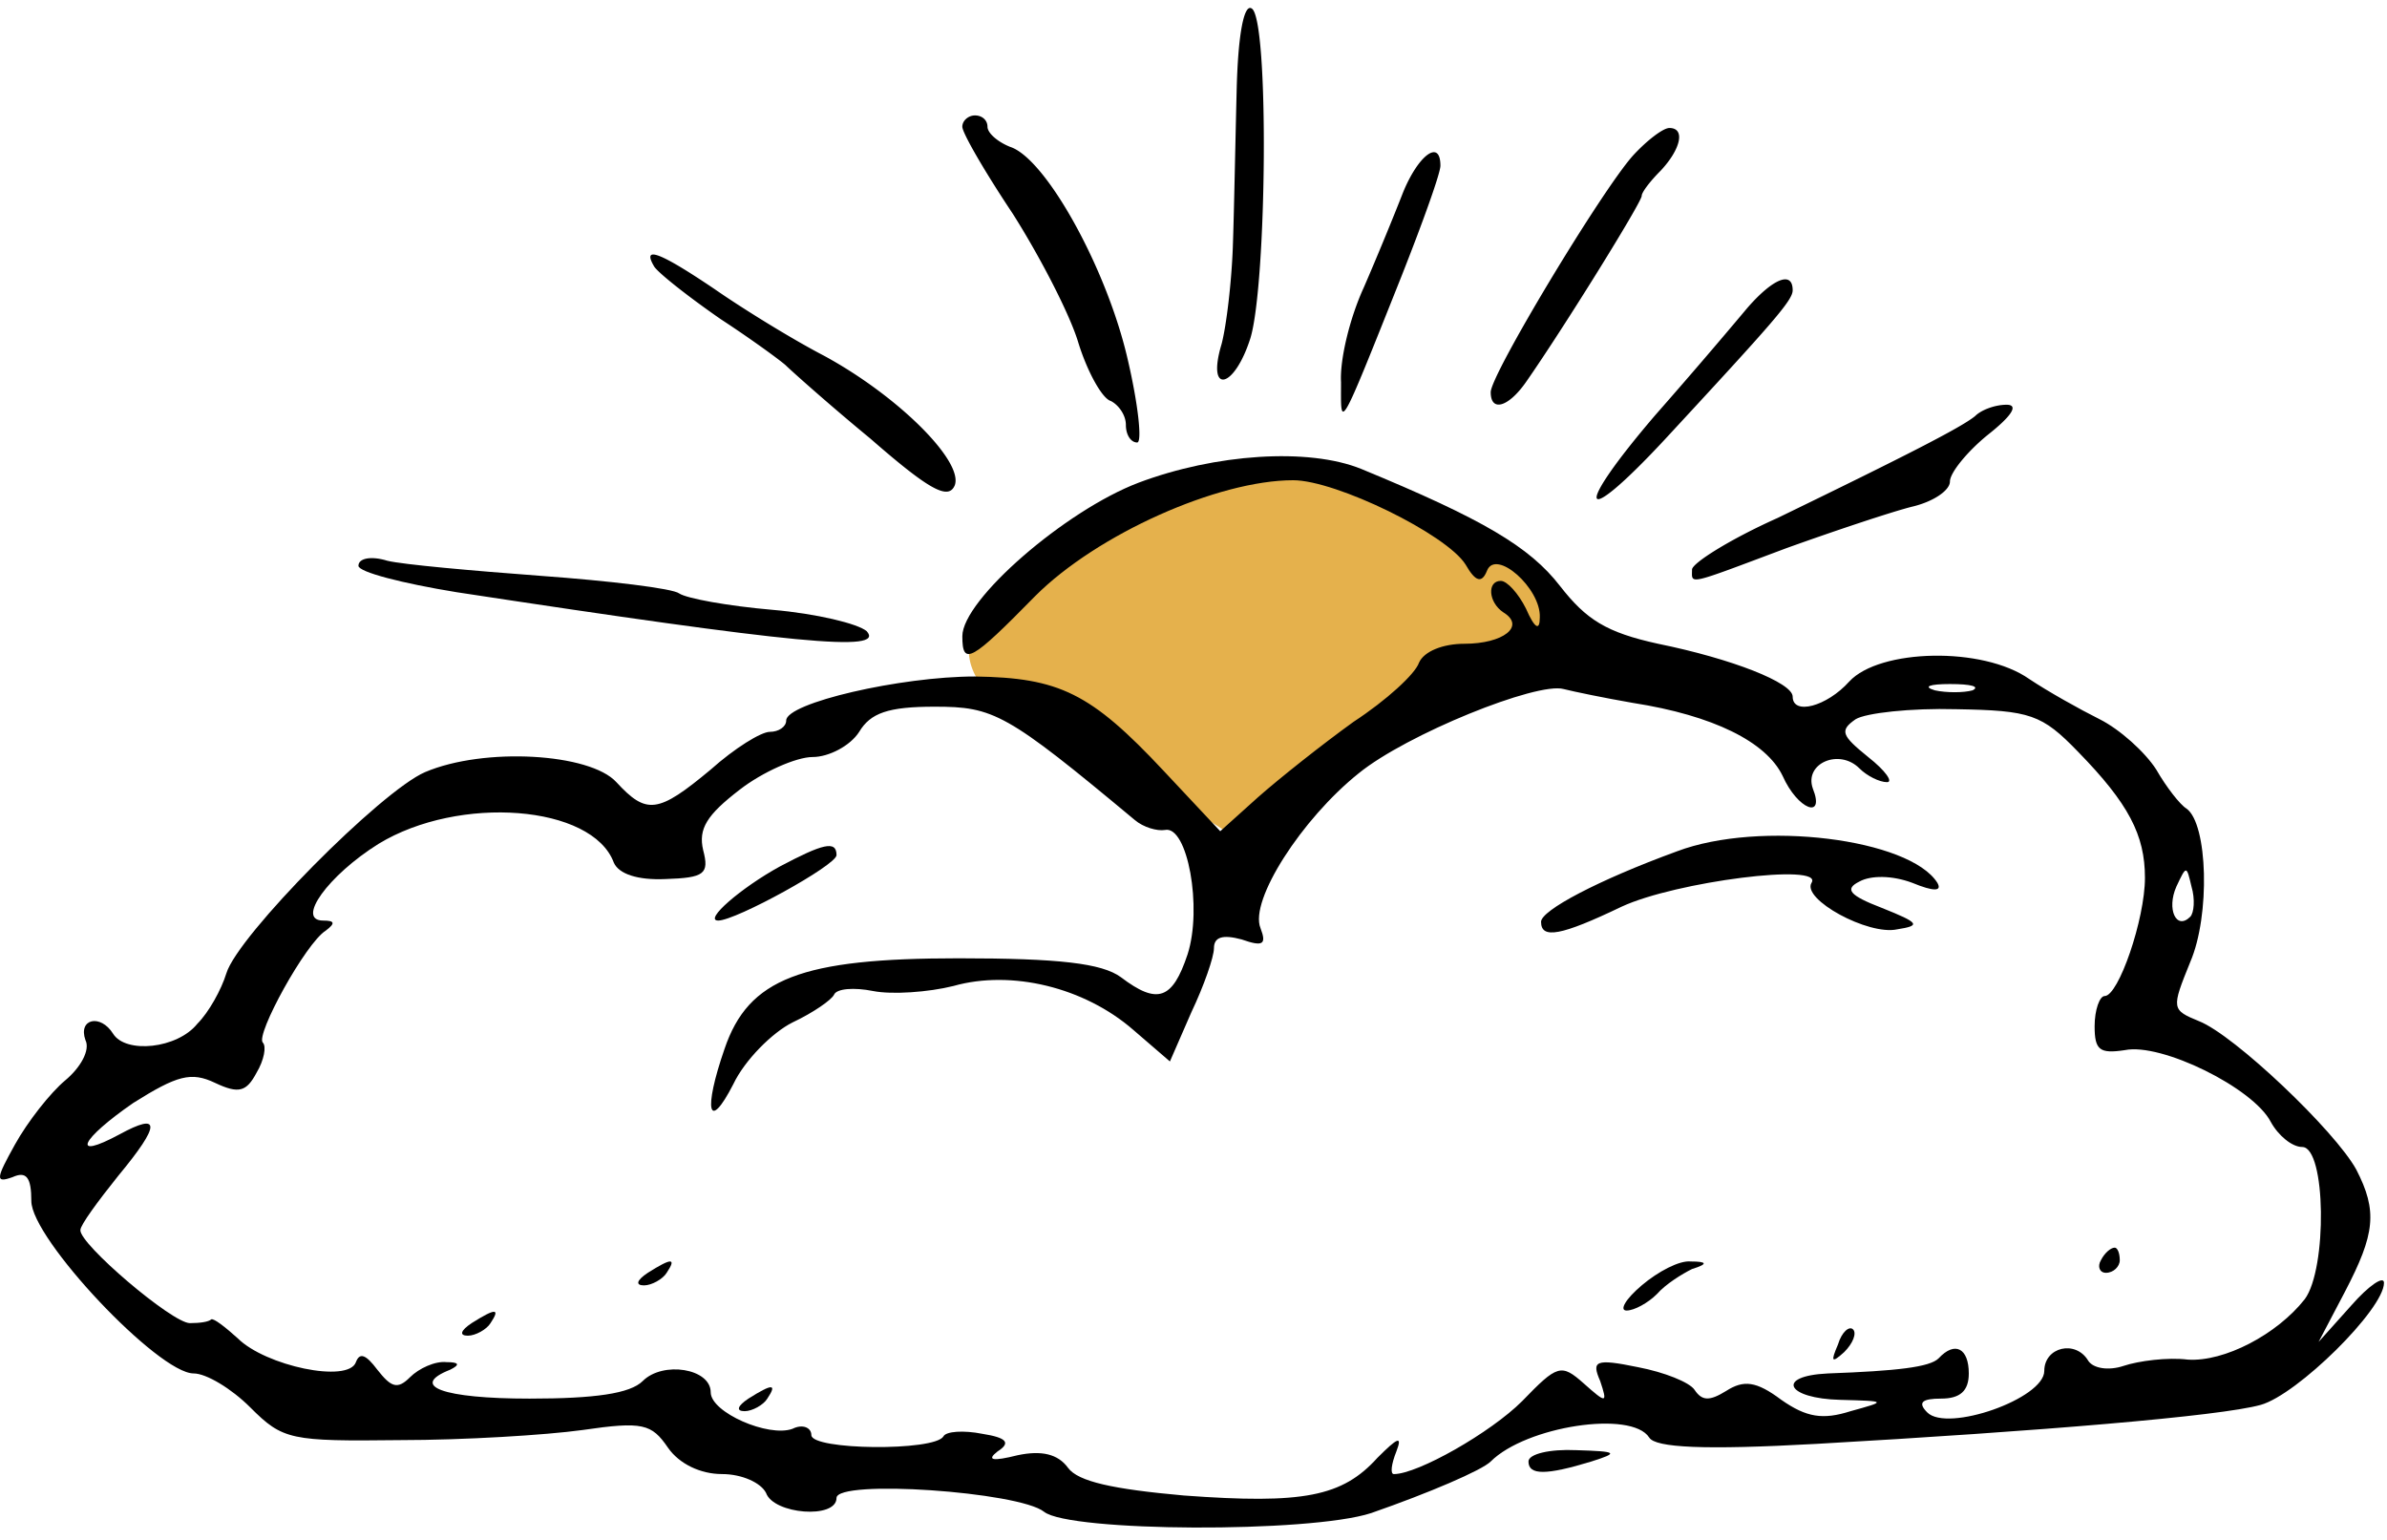<svg width="141" height="91" fill="none" xmlns="http://www.w3.org/2000/svg"><path d="M91.409 37.255c0 4.31-12.634 7.06-18.951 11.89-6.688-4.458-15.235-6.465-15.235-10.775 0-4.31 9.217-10.776 17.836-10.776 8.62 0 16.35 5.352 16.35 9.661z" fill="#E5B14C"/><path d="M73.046 5.48c-.075 2.973-.15 7.06-.224 9.141-.074 2.007-.371 4.608-.668 5.722-.892 2.973.743 2.676 1.709-.371.966-3.196 1.115-18.876.074-19.471-.446-.297-.817 1.486-.891 4.98zM56.844 7.486c0 .372 1.338 2.676 2.973 5.128 1.56 2.453 3.344 5.871 3.865 7.58.52 1.71 1.412 3.345 1.932 3.493.446.223.892.818.892 1.412 0 .595.297 1.04.668 1.04.298 0 .075-2.229-.594-5.053-1.263-5.35-4.83-11.742-6.911-12.41-.744-.298-1.338-.818-1.338-1.19 0-.371-.298-.668-.743-.668-.372 0-.744.297-.744.668zm39.611 1.71c-1.858 2.08-8.398 12.93-8.398 13.971 0 1.19 1.04.892 2.081-.594 2.23-3.196 6.837-10.628 6.837-11 0-.222.52-.89 1.115-1.485 1.189-1.264 1.486-2.527.52-2.527-.371 0-1.338.743-2.155 1.635zm-13.6 2.229c-.52 1.338-1.56 3.865-2.303 5.574-.818 1.783-1.413 4.236-1.338 5.574 0 2.75-.223 3.27 3.567-6.243 1.263-3.196 2.304-6.094 2.304-6.54 0-1.635-1.338-.594-2.23 1.635zm-44.218 4.311c.223.371 2.007 1.783 3.939 3.12 1.932 1.264 3.641 2.527 3.864 2.75.223.223 2.453 2.23 4.98 4.31 3.492 3.048 4.607 3.642 4.979 2.75.52-1.412-3.345-5.276-7.73-7.654-1.857-.966-4.755-2.75-6.465-3.939-3.195-2.155-4.31-2.6-3.567-1.338zm64.581 2.452a357.39 357.39 0 01-5.425 6.317c-4.905 5.722-4.534 6.912.52 1.486 6.465-6.985 7.58-8.249 7.58-8.843 0-1.19-1.189-.669-2.675 1.04zm13.451 6.392c-.818.668-4.013 2.303-11.668 6.019-2.824 1.263-5.053 2.675-5.053 3.047 0 .892-.372.966 5.574-1.264 2.898-1.04 6.242-2.155 7.431-2.452 1.263-.297 2.23-.966 2.23-1.486s1.04-1.784 2.229-2.75c1.412-1.115 1.858-1.784 1.115-1.784-.669 0-1.487.298-1.858.67z" fill="#000"/><path d="M67.249 28.518c-4.31 1.635-10.404 6.911-10.404 9.066 0 1.784.52 1.487 4.31-2.378 3.641-3.641 10.776-6.837 15.235-6.837 2.526 0 9.066 3.196 10.181 4.98.594 1.04.966 1.114 1.263.371.52-1.338 3.196 1.04 3.122 2.75 0 .817-.298.669-.818-.52-.446-.892-1.115-1.635-1.486-1.635-.818 0-.743 1.263.148 1.858 1.338.817 0 1.857-2.303 1.857-1.264 0-2.379.446-2.676 1.115-.223.669-1.932 2.23-3.864 3.493-1.858 1.338-4.385 3.344-5.648 4.459l-2.23 2.006-3.344-3.567c-4.31-4.607-6.168-5.499-11.147-5.573-4.385 0-11.148 1.56-11.148 2.6 0 .372-.446.67-.966.67s-2.08.966-3.493 2.229c-3.12 2.601-3.79 2.675-5.573.743-1.56-1.71-7.803-2.08-11.296-.594-2.601 1.114-11.073 9.66-11.742 11.89-.297.966-1.04 2.304-1.71 2.973-1.189 1.486-4.236 1.784-4.979.594-.743-1.189-2.08-.891-1.635.372.298.595-.297 1.635-1.189 2.378-.891.743-2.23 2.453-2.972 3.79-1.115 2.007-1.19 2.304-.149 1.932.818-.371 1.115 0 1.115 1.412 0 2.23 7.506 10.182 9.586 10.182.744 0 2.23.891 3.345 2.006 1.932 1.933 2.378 2.007 8.843 1.933 3.79 0 8.621-.298 10.776-.595 3.567-.52 4.087-.372 5.054 1.04.669.966 1.932 1.561 3.195 1.561 1.19 0 2.304.52 2.601 1.115.446 1.263 4.162 1.56 4.162.297 0-1.115 10.776-.372 12.262.817 1.486 1.19 15.68 1.264 19.322.075 3.419-1.19 6.54-2.527 7.06-3.047 2.081-2.081 8.324-3.047 9.364-1.412.372.594 3.196.743 9.884.371 13.08-.743 23.856-1.635 26.234-2.303 2.155-.595 7.283-5.648 7.283-7.209 0-.446-.892.149-1.933 1.338l-1.932 2.155 1.561-2.973c1.783-3.418 1.932-4.756.669-7.209-1.264-2.303-7.209-7.951-9.29-8.769-1.635-.669-1.635-.743-.52-3.493 1.189-2.75 1.04-8.174-.223-9.066-.372-.223-1.189-1.264-1.784-2.304-.668-1.04-2.155-2.378-3.344-2.973-1.189-.594-3.047-1.634-4.161-2.378-2.75-1.932-8.844-1.783-10.628.149-1.337 1.486-3.344 2.007-3.344.892 0-.818-3.567-2.23-7.952-3.122-3.047-.668-4.236-1.412-5.796-3.418-1.784-2.304-4.534-3.939-11.742-6.912-3.122-1.263-8.62-.891-13.154.818zm29.206 13.005c4.756.743 7.877 2.304 8.844 4.31.891 2.007 2.526 2.602 1.783.744-.52-1.486 1.561-2.378 2.75-1.19.446.447 1.189.818 1.635.818.371 0-.075-.669-1.115-1.486-1.561-1.264-1.709-1.56-.743-2.23.594-.371 3.27-.668 5.945-.594 4.385.074 5.054.297 7.209 2.527 2.972 3.047 3.939 4.905 3.939 7.431 0 2.453-1.561 6.986-2.379 6.986-.297 0-.594.817-.594 1.784 0 1.412.297 1.635 1.784 1.412 2.155-.446 7.58 2.229 8.62 4.236.446.817 1.264 1.486 1.858 1.486 1.412 0 1.486 7.209.149 8.992-1.635 2.08-4.757 3.716-6.912 3.567-1.189-.148-2.898.075-3.79.372-.892.297-1.783.148-2.081-.297-.743-1.264-2.601-.818-2.601.594 0 1.635-5.722 3.642-6.911 2.453-.595-.595-.297-.818.817-.818 1.115 0 1.635-.446 1.635-1.486 0-1.487-.817-1.933-1.783-.892-.52.52-2.453.743-6.54.892-3.121.148-2.452 1.486.743 1.56 2.75.075 2.75.075.595.67-1.635.52-2.601.37-4.088-.67-1.486-1.114-2.229-1.189-3.27-.52-.966.595-1.412.595-1.858-.074-.297-.446-1.783-1.04-3.344-1.338-2.526-.52-2.75-.371-2.23.818.447 1.337.372 1.337-.965.148-1.338-1.189-1.561-1.114-3.642 1.04-1.858 1.859-6.168 4.311-7.58 4.311-.223 0-.149-.594.149-1.338.371-.966.074-.817-1.115.372-2.081 2.304-4.385 2.75-11.445 2.23-4.162-.372-6.242-.818-6.837-1.636-.594-.817-1.56-1.04-2.973-.743-1.486.372-1.857.297-1.189-.223.818-.52.52-.817-.891-1.04-1.115-.223-2.155-.149-2.304.149-.52.891-7.803.817-7.803-.075 0-.446-.52-.669-1.115-.371-1.412.52-4.83-.966-4.83-2.156 0-1.412-2.825-1.858-4.014-.668-.743.743-2.824 1.04-6.688 1.04-5.128 0-7.134-.743-4.682-1.71.595-.296.52-.445-.223-.445-.669-.075-1.635.371-2.155.892-.743.743-1.115.594-1.932-.446-.67-.892-1.04-1.04-1.264-.446-.446 1.263-5.35.223-6.985-1.412-.744-.669-1.412-1.19-1.561-1.115-.149.149-.669.223-1.263.223-1.04 0-6.54-4.682-6.466-5.5 0-.297 1.04-1.709 2.23-3.195 2.526-3.047 2.526-3.79.074-2.452-2.898 1.56-2.304.297.817-1.858 2.601-1.635 3.419-1.858 4.83-1.19 1.413.67 1.859.52 2.453-.594.446-.743.595-1.56.372-1.783-.446-.446 2.527-5.871 3.716-6.614.594-.446.52-.595-.149-.595-1.635 0 .297-2.675 3.27-4.533 4.756-2.899 12.634-2.304 13.897 1.114.297.67 1.412 1.04 3.047.967 2.304-.075 2.601-.298 2.23-1.71-.298-1.263.222-2.08 2.155-3.567 1.337-1.04 3.344-1.932 4.31-1.932.966 0 2.23-.669 2.75-1.486.669-1.115 1.709-1.487 4.459-1.487 3.492 0 4.236.372 11.816 6.689.52.446 1.338.668 1.783.594 1.338-.297 2.23 4.608 1.338 7.357-.892 2.676-1.784 2.973-3.939 1.338-1.114-.817-3.641-1.115-9.586-1.115-9.29 0-12.411 1.19-13.823 5.351-1.264 3.642-.966 4.98.52 2.081.669-1.412 2.304-3.047 3.493-3.641 1.263-.595 2.304-1.338 2.452-1.635.149-.372 1.19-.446 2.304-.223 1.115.223 3.27.074 4.756-.298 3.419-.966 7.73.075 10.627 2.601l2.156 1.858 1.263-2.898c.743-1.56 1.338-3.27 1.338-3.79 0-.669.52-.818 1.635-.52 1.263.446 1.486.297 1.114-.67-.668-1.634 2.453-6.465 5.797-9.14 2.824-2.304 10.553-5.425 12.114-4.98.594.15 2.378.521 4.087.818zm20.065-.743c-.52.149-1.56.149-2.229 0-.743-.223-.297-.371.892-.371 1.263 0 1.783.148 1.337.371zm12.857 13.377c-.818.818-1.412-.446-.818-1.784.595-1.263.595-1.263.892 0 .223.744.149 1.561-.074 1.784z" fill="#000"/><path d="M99.056 50.292c-4.682 1.71-8.026 3.493-8.026 4.162 0 1.04 1.189.818 4.756-.892 3.196-1.486 11.965-2.6 11.222-1.412-.595.967 3.344 3.122 5.053 2.75 1.412-.223 1.338-.371-.891-1.263-1.933-.743-2.23-1.115-1.338-1.56.669-.372 1.932-.372 3.121.073 1.263.52 1.784.52 1.486 0-1.635-2.6-10.478-3.715-15.383-1.858zm-52.987.892c-2.304 1.264-4.534 3.196-3.642 3.196 1.04 0 6.986-3.27 6.986-3.864 0-.892-.817-.67-3.344.668zm78.032 23.261c-.223.372-.075.744.297.744.446 0 .817-.372.817-.744 0-.446-.148-.743-.297-.743-.223 0-.594.297-.817.743zm-85.835.744c-.67.445-.743.743-.223.743.446 0 1.114-.372 1.337-.743.595-.892.298-.892-1.114 0zm58.709.743c-.966.817-1.338 1.486-.892 1.486.446 0 1.264-.446 1.784-.966.52-.595 1.486-1.19 2.08-1.486.967-.298.893-.446-.074-.446-.668-.075-1.932.594-2.898 1.412zm-69.114 2.229c-.669.446-.743.743-.223.743.446 0 1.115-.371 1.338-.743.595-.892.297-.892-1.115 0zm80.708 1.263c-.446 1.04-.372 1.115.371.446.52-.52.743-1.115.52-1.337-.223-.223-.669.148-.891.891zM44.21 82.62c-.668.446-.742.743-.222.743.446 0 1.115-.371 1.338-.743.594-.892.297-.892-1.115 0zM21.173 33.423c0 .371 2.601 1.04 5.797 1.56 19.99 3.048 25.341 3.568 24.227 2.304-.52-.445-2.973-1.04-5.574-1.263-2.601-.223-5.054-.669-5.5-.966-.371-.297-4.087-.743-8.174-1.04-4.013-.298-8.175-.67-9.067-.892-.966-.298-1.709-.149-1.709.297zm69.114 52.913c0 .817 1.04.817 3.715 0 1.636-.52 1.561-.595-.891-.67-1.56-.073-2.824.224-2.824.67z" fill="#000"/></svg>